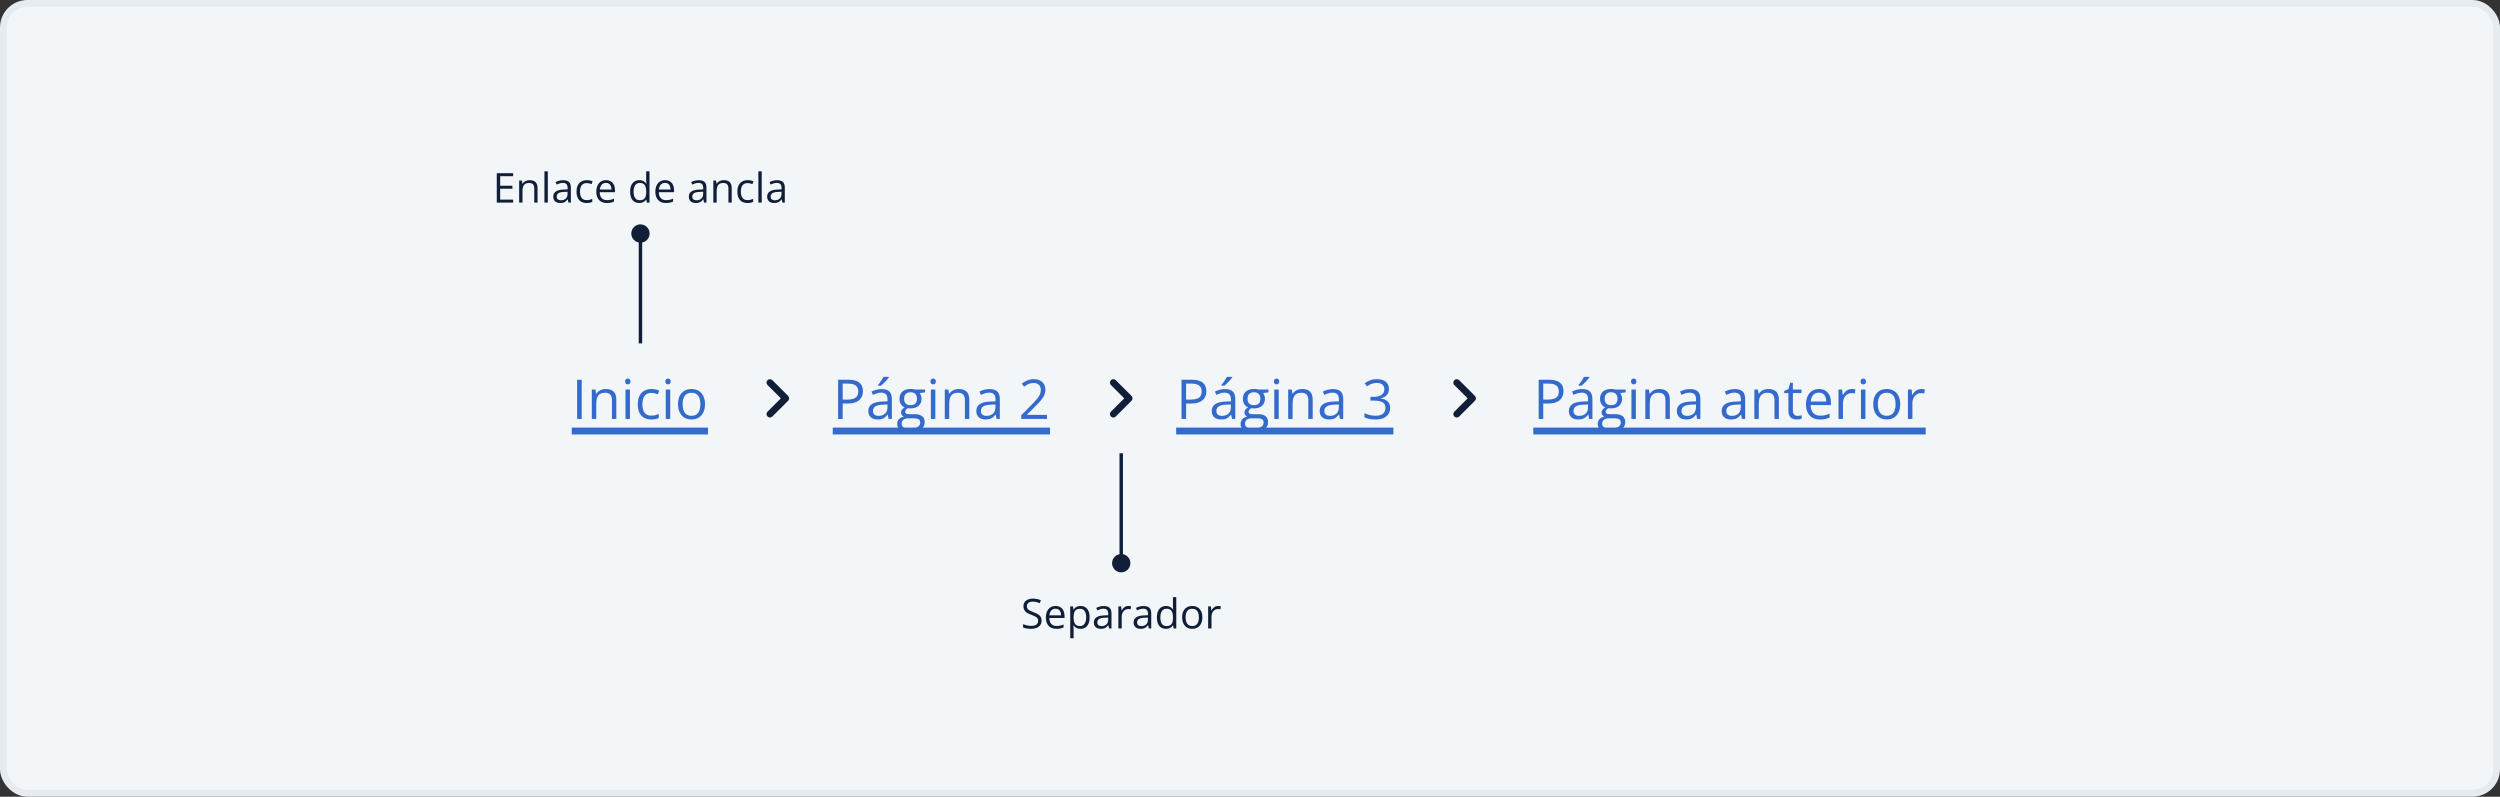 <svg width="728" height="232" viewBox="0 0 728 232" fill="none" xmlns="http://www.w3.org/2000/svg">
<rect x="0" y="0" width="728" height="232" fill="#333333" stroke="none"/>
<rect x="1" y="1" width="726" height="230" rx="7" fill="#F3F6F9"/>
<rect x="1" y="1" width="726" height="230" rx="7" stroke="#E6EBF0" stroke-width="2"/>
<g clip-path="url(#clip0_742_3233)">
<path d="M168.062 122V110.578H169.391V122H168.062ZM176.391 113.281C177.406 113.281 178.174 113.531 178.695 114.031C179.216 114.526 179.477 115.323 179.477 116.422V122H178.195V116.508C178.195 115.794 178.031 115.26 177.703 114.906C177.38 114.552 176.883 114.375 176.211 114.375C175.263 114.375 174.596 114.643 174.211 115.18C173.826 115.716 173.633 116.495 173.633 117.516V122H172.336V113.438H173.383L173.578 114.672H173.648C173.831 114.37 174.062 114.117 174.344 113.914C174.625 113.706 174.94 113.549 175.289 113.445C175.638 113.336 176.005 113.281 176.391 113.281ZM183.445 113.438V122H182.148V113.438H183.445ZM182.812 110.234C183.026 110.234 183.208 110.305 183.359 110.445C183.516 110.581 183.594 110.794 183.594 111.086C183.594 111.372 183.516 111.586 183.359 111.727C183.208 111.867 183.026 111.938 182.812 111.938C182.589 111.938 182.401 111.867 182.25 111.727C182.104 111.586 182.031 111.372 182.031 111.086C182.031 110.794 182.104 110.581 182.25 110.445C182.401 110.305 182.589 110.234 182.812 110.234ZM189.625 122.156C188.854 122.156 188.174 121.997 187.586 121.68C186.997 121.362 186.539 120.878 186.211 120.227C185.883 119.576 185.719 118.755 185.719 117.766C185.719 116.729 185.891 115.883 186.234 115.227C186.583 114.565 187.062 114.076 187.672 113.758C188.281 113.44 188.974 113.281 189.75 113.281C190.177 113.281 190.589 113.326 190.984 113.414C191.385 113.497 191.714 113.604 191.969 113.734L191.578 114.82C191.318 114.716 191.016 114.622 190.672 114.539C190.333 114.456 190.016 114.414 189.719 114.414C189.125 114.414 188.63 114.542 188.234 114.797C187.844 115.052 187.549 115.427 187.352 115.922C187.159 116.417 187.062 117.026 187.062 117.75C187.062 118.443 187.156 119.034 187.344 119.523C187.536 120.013 187.82 120.388 188.195 120.648C188.576 120.904 189.049 121.031 189.617 121.031C190.07 121.031 190.479 120.984 190.844 120.891C191.208 120.792 191.539 120.677 191.836 120.547V121.703C191.549 121.849 191.229 121.961 190.875 122.039C190.526 122.117 190.109 122.156 189.625 122.156ZM195.164 113.438V122H193.867V113.438H195.164ZM194.531 110.234C194.745 110.234 194.927 110.305 195.078 110.445C195.234 110.581 195.312 110.794 195.312 111.086C195.312 111.372 195.234 111.586 195.078 111.727C194.927 111.867 194.745 111.938 194.531 111.938C194.307 111.938 194.12 111.867 193.969 111.727C193.823 111.586 193.75 111.372 193.75 111.086C193.75 110.794 193.823 110.581 193.969 110.445C194.12 110.305 194.307 110.234 194.531 110.234ZM205.297 117.703C205.297 118.406 205.206 119.034 205.023 119.586C204.841 120.138 204.578 120.604 204.234 120.984C203.891 121.365 203.474 121.656 202.984 121.859C202.5 122.057 201.951 122.156 201.336 122.156C200.763 122.156 200.237 122.057 199.758 121.859C199.284 121.656 198.872 121.365 198.523 120.984C198.18 120.604 197.911 120.138 197.719 119.586C197.531 119.034 197.438 118.406 197.438 117.703C197.438 116.766 197.596 115.969 197.914 115.312C198.232 114.651 198.685 114.148 199.273 113.805C199.867 113.456 200.573 113.281 201.391 113.281C202.172 113.281 202.854 113.456 203.438 113.805C204.026 114.154 204.482 114.659 204.805 115.32C205.133 115.977 205.297 116.771 205.297 117.703ZM198.781 117.703C198.781 118.391 198.872 118.987 199.055 119.492C199.237 119.997 199.518 120.388 199.898 120.664C200.279 120.94 200.768 121.078 201.367 121.078C201.961 121.078 202.448 120.94 202.828 120.664C203.214 120.388 203.497 119.997 203.68 119.492C203.862 118.987 203.953 118.391 203.953 117.703C203.953 117.021 203.862 116.432 203.68 115.938C203.497 115.438 203.216 115.052 202.836 114.781C202.456 114.51 201.964 114.375 201.359 114.375C200.469 114.375 199.815 114.669 199.398 115.258C198.987 115.846 198.781 116.661 198.781 117.703Z" fill="#336ACC"/>
<path d="M166.5 124.52H206.172V126.52H166.5V124.52Z" fill="#336ACC"/>
</g>
<path d="M223.5 110.711C223.11 111.101 223.11 111.731 223.5 112.121L227.38 116.001L223.5 119.881C223.11 120.271 223.11 120.901 223.5 121.291C223.89 121.681 224.52 121.681 224.91 121.291L229.5 116.701C229.89 116.311 229.89 115.681 229.5 115.291L224.91 110.701C224.53 110.321 223.89 110.321 223.5 110.711Z" fill="#101E37"/>
<g clip-path="url(#clip1_742_3233)">
<path d="M247.047 110.578C248.521 110.578 249.596 110.867 250.273 111.445C250.956 112.018 251.297 112.841 251.297 113.914C251.297 114.398 251.216 114.859 251.055 115.297C250.898 115.729 250.643 116.112 250.289 116.445C249.935 116.773 249.469 117.034 248.891 117.227C248.318 117.414 247.615 117.508 246.781 117.508H245.391V122H244.062V110.578H247.047ZM246.922 111.711H245.391V116.367H246.633C247.362 116.367 247.969 116.289 248.453 116.133C248.943 115.977 249.31 115.724 249.555 115.375C249.799 115.021 249.922 114.552 249.922 113.969C249.922 113.208 249.68 112.643 249.195 112.273C248.711 111.898 247.953 111.711 246.922 111.711ZM256.695 113.297C257.716 113.297 258.474 113.526 258.969 113.984C259.464 114.443 259.711 115.174 259.711 116.18V122H258.766L258.516 120.734H258.453C258.214 121.047 257.964 121.31 257.703 121.523C257.443 121.732 257.141 121.891 256.797 122C256.458 122.104 256.042 122.156 255.547 122.156C255.026 122.156 254.562 122.065 254.156 121.883C253.755 121.701 253.438 121.424 253.203 121.055C252.974 120.685 252.859 120.216 252.859 119.648C252.859 118.794 253.198 118.138 253.875 117.68C254.552 117.221 255.583 116.971 256.969 116.93L258.445 116.867V116.344C258.445 115.604 258.286 115.086 257.969 114.789C257.651 114.492 257.203 114.344 256.625 114.344C256.177 114.344 255.75 114.409 255.344 114.539C254.938 114.669 254.552 114.823 254.188 115L253.789 114.016C254.174 113.818 254.617 113.648 255.117 113.508C255.617 113.367 256.143 113.297 256.695 113.297ZM258.43 117.781L257.125 117.836C256.057 117.878 255.305 118.052 254.867 118.359C254.43 118.667 254.211 119.102 254.211 119.664C254.211 120.154 254.359 120.516 254.656 120.75C254.953 120.984 255.346 121.102 255.836 121.102C256.596 121.102 257.219 120.891 257.703 120.469C258.188 120.047 258.43 119.414 258.43 118.57V117.781ZM258.836 109.742V109.898C258.732 110.049 258.589 110.232 258.406 110.445C258.229 110.654 258.031 110.875 257.812 111.109C257.594 111.339 257.372 111.557 257.148 111.766C256.93 111.974 256.727 112.154 256.539 112.305H255.672V112.117C255.839 111.919 256.021 111.682 256.219 111.406C256.417 111.125 256.609 110.839 256.797 110.547C256.984 110.25 257.141 109.982 257.266 109.742H258.836ZM264.773 125.844C263.648 125.844 262.781 125.633 262.172 125.211C261.562 124.794 261.258 124.208 261.258 123.453C261.258 122.917 261.427 122.458 261.766 122.078C262.109 121.698 262.583 121.445 263.188 121.32C262.964 121.216 262.771 121.06 262.609 120.852C262.453 120.643 262.375 120.404 262.375 120.133C262.375 119.82 262.461 119.547 262.633 119.312C262.81 119.073 263.078 118.844 263.438 118.625C262.99 118.443 262.625 118.135 262.344 117.703C262.068 117.266 261.93 116.758 261.93 116.18C261.93 115.565 262.057 115.042 262.312 114.609C262.568 114.172 262.938 113.839 263.422 113.609C263.906 113.38 264.492 113.266 265.18 113.266C265.331 113.266 265.482 113.273 265.633 113.289C265.789 113.299 265.938 113.318 266.078 113.344C266.219 113.365 266.341 113.391 266.445 113.422H269.383V114.258L267.805 114.453C267.961 114.656 268.091 114.901 268.195 115.188C268.299 115.474 268.352 115.792 268.352 116.141C268.352 116.995 268.062 117.674 267.484 118.18C266.906 118.68 266.112 118.93 265.102 118.93C264.862 118.93 264.617 118.909 264.367 118.867C264.112 119.008 263.917 119.164 263.781 119.336C263.651 119.508 263.586 119.706 263.586 119.93C263.586 120.096 263.635 120.229 263.734 120.328C263.839 120.427 263.987 120.5 264.18 120.547C264.372 120.589 264.604 120.609 264.875 120.609H266.383C267.315 120.609 268.029 120.805 268.523 121.195C269.023 121.586 269.273 122.156 269.273 122.906C269.273 123.854 268.888 124.581 268.117 125.086C267.346 125.591 266.232 125.844 264.773 125.844ZM264.812 124.828C265.521 124.828 266.107 124.755 266.57 124.609C267.039 124.469 267.388 124.263 267.617 123.992C267.852 123.727 267.969 123.409 267.969 123.039C267.969 122.695 267.891 122.435 267.734 122.258C267.578 122.086 267.349 121.971 267.047 121.914C266.745 121.852 266.375 121.82 265.938 121.82H264.453C264.068 121.82 263.732 121.88 263.445 122C263.159 122.12 262.938 122.297 262.781 122.531C262.63 122.766 262.555 123.057 262.555 123.406C262.555 123.87 262.75 124.221 263.141 124.461C263.531 124.706 264.089 124.828 264.812 124.828ZM265.148 117.984C265.768 117.984 266.234 117.828 266.547 117.516C266.859 117.203 267.016 116.747 267.016 116.148C267.016 115.508 266.857 115.029 266.539 114.711C266.221 114.388 265.753 114.227 265.133 114.227C264.539 114.227 264.081 114.393 263.758 114.727C263.44 115.055 263.281 115.536 263.281 116.172C263.281 116.755 263.443 117.203 263.766 117.516C264.089 117.828 264.549 117.984 265.148 117.984ZM272.367 113.438V122H271.07V113.438H272.367ZM271.734 110.234C271.948 110.234 272.13 110.305 272.281 110.445C272.438 110.581 272.516 110.794 272.516 111.086C272.516 111.372 272.438 111.586 272.281 111.727C272.13 111.867 271.948 111.938 271.734 111.938C271.51 111.938 271.323 111.867 271.172 111.727C271.026 111.586 270.953 111.372 270.953 111.086C270.953 110.794 271.026 110.581 271.172 110.445C271.323 110.305 271.51 110.234 271.734 110.234ZM279.172 113.281C280.188 113.281 280.956 113.531 281.477 114.031C281.997 114.526 282.258 115.323 282.258 116.422V122H280.977V116.508C280.977 115.794 280.812 115.26 280.484 114.906C280.161 114.552 279.664 114.375 278.992 114.375C278.044 114.375 277.378 114.643 276.992 115.18C276.607 115.716 276.414 116.495 276.414 117.516V122H275.117V113.438H276.164L276.359 114.672H276.43C276.612 114.37 276.844 114.117 277.125 113.914C277.406 113.706 277.721 113.549 278.07 113.445C278.419 113.336 278.786 113.281 279.172 113.281ZM288.133 113.297C289.154 113.297 289.911 113.526 290.406 113.984C290.901 114.443 291.148 115.174 291.148 116.18V122H290.203L289.953 120.734H289.891C289.651 121.047 289.401 121.31 289.141 121.523C288.88 121.732 288.578 121.891 288.234 122C287.896 122.104 287.479 122.156 286.984 122.156C286.464 122.156 286 122.065 285.594 121.883C285.193 121.701 284.875 121.424 284.641 121.055C284.411 120.685 284.297 120.216 284.297 119.648C284.297 118.794 284.635 118.138 285.312 117.68C285.99 117.221 287.021 116.971 288.406 116.93L289.883 116.867V116.344C289.883 115.604 289.724 115.086 289.406 114.789C289.089 114.492 288.641 114.344 288.062 114.344C287.615 114.344 287.188 114.409 286.781 114.539C286.375 114.669 285.99 114.823 285.625 115L285.227 114.016C285.612 113.818 286.055 113.648 286.555 113.508C287.055 113.367 287.581 113.297 288.133 113.297ZM289.867 117.781L288.562 117.836C287.495 117.878 286.742 118.052 286.305 118.359C285.867 118.667 285.648 119.102 285.648 119.664C285.648 120.154 285.797 120.516 286.094 120.75C286.391 120.984 286.784 121.102 287.273 121.102C288.034 121.102 288.656 120.891 289.141 120.469C289.625 120.047 289.867 119.414 289.867 118.57V117.781ZM304.883 122H297.398V120.914L300.453 117.812C301.021 117.24 301.497 116.729 301.883 116.281C302.273 115.833 302.57 115.393 302.773 114.961C302.977 114.523 303.078 114.044 303.078 113.523C303.078 112.878 302.885 112.385 302.5 112.047C302.12 111.703 301.617 111.531 300.992 111.531C300.445 111.531 299.961 111.625 299.539 111.812C299.117 112 298.685 112.266 298.242 112.609L297.547 111.734C297.849 111.479 298.177 111.253 298.531 111.055C298.891 110.857 299.273 110.701 299.68 110.586C300.091 110.471 300.529 110.414 300.992 110.414C301.695 110.414 302.302 110.536 302.812 110.781C303.323 111.026 303.716 111.375 303.992 111.828C304.273 112.281 304.414 112.82 304.414 113.445C304.414 114.049 304.294 114.612 304.055 115.133C303.815 115.648 303.479 116.161 303.047 116.672C302.615 117.177 302.109 117.714 301.531 118.281L299.047 120.758V120.812H304.883V122Z" fill="#336ACC"/>
<path d="M242.5 124.52H305.758V126.52H242.5V124.52Z" fill="#336ACC"/>
</g>
<path d="M323.5 110.711C323.11 111.101 323.11 111.731 323.5 112.121L327.38 116.001L323.5 119.881C323.11 120.271 323.11 120.901 323.5 121.291C323.89 121.681 324.52 121.681 324.91 121.291L329.5 116.701C329.89 116.311 329.89 115.681 329.5 115.291L324.91 110.701C324.53 110.321 323.89 110.321 323.5 110.711Z" fill="#101E37"/>
<g clip-path="url(#clip2_742_3233)">
<path d="M347.047 110.578C348.521 110.578 349.596 110.867 350.273 111.445C350.956 112.018 351.297 112.841 351.297 113.914C351.297 114.398 351.216 114.859 351.055 115.297C350.898 115.729 350.643 116.112 350.289 116.445C349.935 116.773 349.469 117.034 348.891 117.227C348.318 117.414 347.615 117.508 346.781 117.508H345.391V122H344.062V110.578H347.047ZM346.922 111.711H345.391V116.367H346.633C347.362 116.367 347.969 116.289 348.453 116.133C348.943 115.977 349.31 115.724 349.555 115.375C349.799 115.021 349.922 114.552 349.922 113.969C349.922 113.208 349.68 112.643 349.195 112.273C348.711 111.898 347.953 111.711 346.922 111.711ZM356.695 113.297C357.716 113.297 358.474 113.526 358.969 113.984C359.464 114.443 359.711 115.174 359.711 116.18V122H358.766L358.516 120.734H358.453C358.214 121.047 357.964 121.31 357.703 121.523C357.443 121.732 357.141 121.891 356.797 122C356.458 122.104 356.042 122.156 355.547 122.156C355.026 122.156 354.562 122.065 354.156 121.883C353.755 121.701 353.438 121.424 353.203 121.055C352.974 120.685 352.859 120.216 352.859 119.648C352.859 118.794 353.198 118.138 353.875 117.68C354.552 117.221 355.583 116.971 356.969 116.93L358.445 116.867V116.344C358.445 115.604 358.286 115.086 357.969 114.789C357.651 114.492 357.203 114.344 356.625 114.344C356.177 114.344 355.75 114.409 355.344 114.539C354.938 114.669 354.552 114.823 354.188 115L353.789 114.016C354.174 113.818 354.617 113.648 355.117 113.508C355.617 113.367 356.143 113.297 356.695 113.297ZM358.43 117.781L357.125 117.836C356.057 117.878 355.305 118.052 354.867 118.359C354.43 118.667 354.211 119.102 354.211 119.664C354.211 120.154 354.359 120.516 354.656 120.75C354.953 120.984 355.346 121.102 355.836 121.102C356.596 121.102 357.219 120.891 357.703 120.469C358.188 120.047 358.43 119.414 358.43 118.57V117.781ZM358.836 109.742V109.898C358.732 110.049 358.589 110.232 358.406 110.445C358.229 110.654 358.031 110.875 357.812 111.109C357.594 111.339 357.372 111.557 357.148 111.766C356.93 111.974 356.727 112.154 356.539 112.305H355.672V112.117C355.839 111.919 356.021 111.682 356.219 111.406C356.417 111.125 356.609 110.839 356.797 110.547C356.984 110.25 357.141 109.982 357.266 109.742H358.836ZM364.773 125.844C363.648 125.844 362.781 125.633 362.172 125.211C361.562 124.794 361.258 124.208 361.258 123.453C361.258 122.917 361.427 122.458 361.766 122.078C362.109 121.698 362.583 121.445 363.188 121.32C362.964 121.216 362.771 121.06 362.609 120.852C362.453 120.643 362.375 120.404 362.375 120.133C362.375 119.82 362.461 119.547 362.633 119.312C362.81 119.073 363.078 118.844 363.438 118.625C362.99 118.443 362.625 118.135 362.344 117.703C362.068 117.266 361.93 116.758 361.93 116.18C361.93 115.565 362.057 115.042 362.312 114.609C362.568 114.172 362.938 113.839 363.422 113.609C363.906 113.38 364.492 113.266 365.18 113.266C365.331 113.266 365.482 113.273 365.633 113.289C365.789 113.299 365.938 113.318 366.078 113.344C366.219 113.365 366.341 113.391 366.445 113.422H369.383V114.258L367.805 114.453C367.961 114.656 368.091 114.901 368.195 115.188C368.299 115.474 368.352 115.792 368.352 116.141C368.352 116.995 368.062 117.674 367.484 118.18C366.906 118.68 366.112 118.93 365.102 118.93C364.862 118.93 364.617 118.909 364.367 118.867C364.112 119.008 363.917 119.164 363.781 119.336C363.651 119.508 363.586 119.706 363.586 119.93C363.586 120.096 363.635 120.229 363.734 120.328C363.839 120.427 363.987 120.5 364.18 120.547C364.372 120.589 364.604 120.609 364.875 120.609H366.383C367.315 120.609 368.029 120.805 368.523 121.195C369.023 121.586 369.273 122.156 369.273 122.906C369.273 123.854 368.888 124.581 368.117 125.086C367.346 125.591 366.232 125.844 364.773 125.844ZM364.812 124.828C365.521 124.828 366.107 124.755 366.57 124.609C367.039 124.469 367.388 124.263 367.617 123.992C367.852 123.727 367.969 123.409 367.969 123.039C367.969 122.695 367.891 122.435 367.734 122.258C367.578 122.086 367.349 121.971 367.047 121.914C366.745 121.852 366.375 121.82 365.938 121.82H364.453C364.068 121.82 363.732 121.88 363.445 122C363.159 122.12 362.938 122.297 362.781 122.531C362.63 122.766 362.555 123.057 362.555 123.406C362.555 123.87 362.75 124.221 363.141 124.461C363.531 124.706 364.089 124.828 364.812 124.828ZM365.148 117.984C365.768 117.984 366.234 117.828 366.547 117.516C366.859 117.203 367.016 116.747 367.016 116.148C367.016 115.508 366.857 115.029 366.539 114.711C366.221 114.388 365.753 114.227 365.133 114.227C364.539 114.227 364.081 114.393 363.758 114.727C363.44 115.055 363.281 115.536 363.281 116.172C363.281 116.755 363.443 117.203 363.766 117.516C364.089 117.828 364.549 117.984 365.148 117.984ZM372.367 113.438V122H371.07V113.438H372.367ZM371.734 110.234C371.948 110.234 372.13 110.305 372.281 110.445C372.438 110.581 372.516 110.794 372.516 111.086C372.516 111.372 372.438 111.586 372.281 111.727C372.13 111.867 371.948 111.938 371.734 111.938C371.51 111.938 371.323 111.867 371.172 111.727C371.026 111.586 370.953 111.372 370.953 111.086C370.953 110.794 371.026 110.581 371.172 110.445C371.323 110.305 371.51 110.234 371.734 110.234ZM379.172 113.281C380.188 113.281 380.956 113.531 381.477 114.031C381.997 114.526 382.258 115.323 382.258 116.422V122H380.977V116.508C380.977 115.794 380.812 115.26 380.484 114.906C380.161 114.552 379.664 114.375 378.992 114.375C378.044 114.375 377.378 114.643 376.992 115.18C376.607 115.716 376.414 116.495 376.414 117.516V122H375.117V113.438H376.164L376.359 114.672H376.43C376.612 114.37 376.844 114.117 377.125 113.914C377.406 113.706 377.721 113.549 378.07 113.445C378.419 113.336 378.786 113.281 379.172 113.281ZM388.133 113.297C389.154 113.297 389.911 113.526 390.406 113.984C390.901 114.443 391.148 115.174 391.148 116.18V122H390.203L389.953 120.734H389.891C389.651 121.047 389.401 121.31 389.141 121.523C388.88 121.732 388.578 121.891 388.234 122C387.896 122.104 387.479 122.156 386.984 122.156C386.464 122.156 386 122.065 385.594 121.883C385.193 121.701 384.875 121.424 384.641 121.055C384.411 120.685 384.297 120.216 384.297 119.648C384.297 118.794 384.635 118.138 385.312 117.68C385.99 117.221 387.021 116.971 388.406 116.93L389.883 116.867V116.344C389.883 115.604 389.724 115.086 389.406 114.789C389.089 114.492 388.641 114.344 388.062 114.344C387.615 114.344 387.188 114.409 386.781 114.539C386.375 114.669 385.99 114.823 385.625 115L385.227 114.016C385.612 113.818 386.055 113.648 386.555 113.508C387.055 113.367 387.581 113.297 388.133 113.297ZM389.867 117.781L388.562 117.836C387.495 117.878 386.742 118.052 386.305 118.359C385.867 118.667 385.648 119.102 385.648 119.664C385.648 120.154 385.797 120.516 386.094 120.75C386.391 120.984 386.784 121.102 387.273 121.102C388.034 121.102 388.656 120.891 389.141 120.469C389.625 120.047 389.867 119.414 389.867 118.57V117.781ZM404.461 113.242C404.461 113.753 404.362 114.195 404.164 114.57C403.966 114.945 403.69 115.253 403.336 115.492C402.982 115.727 402.565 115.891 402.086 115.984V116.047C402.992 116.161 403.672 116.453 404.125 116.922C404.583 117.391 404.812 118.005 404.812 118.766C404.812 119.427 404.656 120.013 404.344 120.523C404.036 121.034 403.562 121.435 402.922 121.727C402.286 122.013 401.471 122.156 400.477 122.156C399.872 122.156 399.312 122.107 398.797 122.008C398.286 121.914 397.797 121.755 397.328 121.531V120.312C397.802 120.547 398.318 120.732 398.875 120.867C399.432 120.997 399.971 121.062 400.492 121.062C401.534 121.062 402.286 120.857 402.75 120.445C403.214 120.029 403.445 119.461 403.445 118.742C403.445 118.247 403.315 117.849 403.055 117.547C402.799 117.24 402.43 117.016 401.945 116.875C401.466 116.729 400.888 116.656 400.211 116.656H399.07V115.547H400.219C400.839 115.547 401.365 115.456 401.797 115.273C402.229 115.091 402.557 114.836 402.781 114.508C403.01 114.174 403.125 113.781 403.125 113.328C403.125 112.75 402.932 112.305 402.547 111.992C402.161 111.674 401.638 111.516 400.977 111.516C400.57 111.516 400.201 111.557 399.867 111.641C399.534 111.724 399.221 111.839 398.93 111.984C398.638 112.13 398.346 112.299 398.055 112.492L397.398 111.602C397.815 111.279 398.323 111 398.922 110.766C399.521 110.531 400.201 110.414 400.961 110.414C402.128 110.414 403.003 110.68 403.586 111.211C404.169 111.742 404.461 112.419 404.461 113.242Z" fill="#336ACC"/>
<path d="M342.5 124.52H405.758V126.52H342.5V124.52Z" fill="#336ACC"/>
</g>
<path d="M423.5 110.711C423.11 111.101 423.11 111.731 423.5 112.121L427.38 116.001L423.5 119.881C423.11 120.271 423.11 120.901 423.5 121.291C423.89 121.681 424.52 121.681 424.91 121.291L429.5 116.701C429.89 116.311 429.89 115.681 429.5 115.291L424.91 110.701C424.53 110.321 423.89 110.321 423.5 110.711Z" fill="#101E37"/>
<g clip-path="url(#clip3_742_3233)">
<path d="M451.047 110.578C452.521 110.578 453.596 110.867 454.273 111.445C454.956 112.018 455.297 112.841 455.297 113.914C455.297 114.398 455.216 114.859 455.055 115.297C454.898 115.729 454.643 116.112 454.289 116.445C453.935 116.773 453.469 117.034 452.891 117.227C452.318 117.414 451.615 117.508 450.781 117.508H449.391V122H448.062V110.578H451.047ZM450.922 111.711H449.391V116.367H450.633C451.362 116.367 451.969 116.289 452.453 116.133C452.943 115.977 453.31 115.724 453.555 115.375C453.799 115.021 453.922 114.552 453.922 113.969C453.922 113.208 453.68 112.643 453.195 112.273C452.711 111.898 451.953 111.711 450.922 111.711ZM460.695 113.297C461.716 113.297 462.474 113.526 462.969 113.984C463.464 114.443 463.711 115.174 463.711 116.18V122H462.766L462.516 120.734H462.453C462.214 121.047 461.964 121.31 461.703 121.523C461.443 121.732 461.141 121.891 460.797 122C460.458 122.104 460.042 122.156 459.547 122.156C459.026 122.156 458.562 122.065 458.156 121.883C457.755 121.701 457.438 121.424 457.203 121.055C456.974 120.685 456.859 120.216 456.859 119.648C456.859 118.794 457.198 118.138 457.875 117.68C458.552 117.221 459.583 116.971 460.969 116.93L462.445 116.867V116.344C462.445 115.604 462.286 115.086 461.969 114.789C461.651 114.492 461.203 114.344 460.625 114.344C460.177 114.344 459.75 114.409 459.344 114.539C458.938 114.669 458.552 114.823 458.188 115L457.789 114.016C458.174 113.818 458.617 113.648 459.117 113.508C459.617 113.367 460.143 113.297 460.695 113.297ZM462.43 117.781L461.125 117.836C460.057 117.878 459.305 118.052 458.867 118.359C458.43 118.667 458.211 119.102 458.211 119.664C458.211 120.154 458.359 120.516 458.656 120.75C458.953 120.984 459.346 121.102 459.836 121.102C460.596 121.102 461.219 120.891 461.703 120.469C462.188 120.047 462.43 119.414 462.43 118.57V117.781ZM462.836 109.742V109.898C462.732 110.049 462.589 110.232 462.406 110.445C462.229 110.654 462.031 110.875 461.812 111.109C461.594 111.339 461.372 111.557 461.148 111.766C460.93 111.974 460.727 112.154 460.539 112.305H459.672V112.117C459.839 111.919 460.021 111.682 460.219 111.406C460.417 111.125 460.609 110.839 460.797 110.547C460.984 110.25 461.141 109.982 461.266 109.742H462.836ZM468.773 125.844C467.648 125.844 466.781 125.633 466.172 125.211C465.562 124.794 465.258 124.208 465.258 123.453C465.258 122.917 465.427 122.458 465.766 122.078C466.109 121.698 466.583 121.445 467.188 121.32C466.964 121.216 466.771 121.06 466.609 120.852C466.453 120.643 466.375 120.404 466.375 120.133C466.375 119.82 466.461 119.547 466.633 119.312C466.81 119.073 467.078 118.844 467.438 118.625C466.99 118.443 466.625 118.135 466.344 117.703C466.068 117.266 465.93 116.758 465.93 116.18C465.93 115.565 466.057 115.042 466.312 114.609C466.568 114.172 466.938 113.839 467.422 113.609C467.906 113.38 468.492 113.266 469.18 113.266C469.331 113.266 469.482 113.273 469.633 113.289C469.789 113.299 469.938 113.318 470.078 113.344C470.219 113.365 470.341 113.391 470.445 113.422H473.383V114.258L471.805 114.453C471.961 114.656 472.091 114.901 472.195 115.188C472.299 115.474 472.352 115.792 472.352 116.141C472.352 116.995 472.062 117.674 471.484 118.18C470.906 118.68 470.112 118.93 469.102 118.93C468.862 118.93 468.617 118.909 468.367 118.867C468.112 119.008 467.917 119.164 467.781 119.336C467.651 119.508 467.586 119.706 467.586 119.93C467.586 120.096 467.635 120.229 467.734 120.328C467.839 120.427 467.987 120.5 468.18 120.547C468.372 120.589 468.604 120.609 468.875 120.609H470.383C471.315 120.609 472.029 120.805 472.523 121.195C473.023 121.586 473.273 122.156 473.273 122.906C473.273 123.854 472.888 124.581 472.117 125.086C471.346 125.591 470.232 125.844 468.773 125.844ZM468.812 124.828C469.521 124.828 470.107 124.755 470.57 124.609C471.039 124.469 471.388 124.263 471.617 123.992C471.852 123.727 471.969 123.409 471.969 123.039C471.969 122.695 471.891 122.435 471.734 122.258C471.578 122.086 471.349 121.971 471.047 121.914C470.745 121.852 470.375 121.82 469.938 121.82H468.453C468.068 121.82 467.732 121.88 467.445 122C467.159 122.12 466.938 122.297 466.781 122.531C466.63 122.766 466.555 123.057 466.555 123.406C466.555 123.87 466.75 124.221 467.141 124.461C467.531 124.706 468.089 124.828 468.812 124.828ZM469.148 117.984C469.768 117.984 470.234 117.828 470.547 117.516C470.859 117.203 471.016 116.747 471.016 116.148C471.016 115.508 470.857 115.029 470.539 114.711C470.221 114.388 469.753 114.227 469.133 114.227C468.539 114.227 468.081 114.393 467.758 114.727C467.44 115.055 467.281 115.536 467.281 116.172C467.281 116.755 467.443 117.203 467.766 117.516C468.089 117.828 468.549 117.984 469.148 117.984ZM476.367 113.438V122H475.07V113.438H476.367ZM475.734 110.234C475.948 110.234 476.13 110.305 476.281 110.445C476.438 110.581 476.516 110.794 476.516 111.086C476.516 111.372 476.438 111.586 476.281 111.727C476.13 111.867 475.948 111.938 475.734 111.938C475.51 111.938 475.323 111.867 475.172 111.727C475.026 111.586 474.953 111.372 474.953 111.086C474.953 110.794 475.026 110.581 475.172 110.445C475.323 110.305 475.51 110.234 475.734 110.234ZM483.172 113.281C484.188 113.281 484.956 113.531 485.477 114.031C485.997 114.526 486.258 115.323 486.258 116.422V122H484.977V116.508C484.977 115.794 484.812 115.26 484.484 114.906C484.161 114.552 483.664 114.375 482.992 114.375C482.044 114.375 481.378 114.643 480.992 115.18C480.607 115.716 480.414 116.495 480.414 117.516V122H479.117V113.438H480.164L480.359 114.672H480.43C480.612 114.37 480.844 114.117 481.125 113.914C481.406 113.706 481.721 113.549 482.07 113.445C482.419 113.336 482.786 113.281 483.172 113.281ZM492.133 113.297C493.154 113.297 493.911 113.526 494.406 113.984C494.901 114.443 495.148 115.174 495.148 116.18V122H494.203L493.953 120.734H493.891C493.651 121.047 493.401 121.31 493.141 121.523C492.88 121.732 492.578 121.891 492.234 122C491.896 122.104 491.479 122.156 490.984 122.156C490.464 122.156 490 122.065 489.594 121.883C489.193 121.701 488.875 121.424 488.641 121.055C488.411 120.685 488.297 120.216 488.297 119.648C488.297 118.794 488.635 118.138 489.312 117.68C489.99 117.221 491.021 116.971 492.406 116.93L493.883 116.867V116.344C493.883 115.604 493.724 115.086 493.406 114.789C493.089 114.492 492.641 114.344 492.062 114.344C491.615 114.344 491.188 114.409 490.781 114.539C490.375 114.669 489.99 114.823 489.625 115L489.227 114.016C489.612 113.818 490.055 113.648 490.555 113.508C491.055 113.367 491.581 113.297 492.133 113.297ZM493.867 117.781L492.562 117.836C491.495 117.878 490.742 118.052 490.305 118.359C489.867 118.667 489.648 119.102 489.648 119.664C489.648 120.154 489.797 120.516 490.094 120.75C490.391 120.984 490.784 121.102 491.273 121.102C492.034 121.102 492.656 120.891 493.141 120.469C493.625 120.047 493.867 119.414 493.867 118.57V117.781ZM505.18 113.297C506.201 113.297 506.958 113.526 507.453 113.984C507.948 114.443 508.195 115.174 508.195 116.18V122H507.25L507 120.734H506.938C506.698 121.047 506.448 121.31 506.188 121.523C505.927 121.732 505.625 121.891 505.281 122C504.943 122.104 504.526 122.156 504.031 122.156C503.51 122.156 503.047 122.065 502.641 121.883C502.24 121.701 501.922 121.424 501.688 121.055C501.458 120.685 501.344 120.216 501.344 119.648C501.344 118.794 501.682 118.138 502.359 117.68C503.036 117.221 504.068 116.971 505.453 116.93L506.93 116.867V116.344C506.93 115.604 506.771 115.086 506.453 114.789C506.135 114.492 505.688 114.344 505.109 114.344C504.661 114.344 504.234 114.409 503.828 114.539C503.422 114.669 503.036 114.823 502.672 115L502.273 114.016C502.659 113.818 503.102 113.648 503.602 113.508C504.102 113.367 504.628 113.297 505.18 113.297ZM506.914 117.781L505.609 117.836C504.542 117.878 503.789 118.052 503.352 118.359C502.914 118.667 502.695 119.102 502.695 119.664C502.695 120.154 502.844 120.516 503.141 120.75C503.438 120.984 503.831 121.102 504.32 121.102C505.081 121.102 505.703 120.891 506.188 120.469C506.672 120.047 506.914 119.414 506.914 118.57V117.781ZM514.922 113.281C515.938 113.281 516.706 113.531 517.227 114.031C517.747 114.526 518.008 115.323 518.008 116.422V122H516.727V116.508C516.727 115.794 516.562 115.26 516.234 114.906C515.911 114.552 515.414 114.375 514.742 114.375C513.794 114.375 513.128 114.643 512.742 115.18C512.357 115.716 512.164 116.495 512.164 117.516V122H510.867V113.438H511.914L512.109 114.672H512.18C512.362 114.37 512.594 114.117 512.875 113.914C513.156 113.706 513.471 113.549 513.82 113.445C514.169 113.336 514.536 113.281 514.922 113.281ZM523.445 121.094C523.659 121.094 523.878 121.076 524.102 121.039C524.326 121.003 524.508 120.958 524.648 120.906V121.914C524.497 121.982 524.286 122.039 524.016 122.086C523.75 122.133 523.49 122.156 523.234 122.156C522.781 122.156 522.37 122.078 522 121.922C521.63 121.76 521.333 121.49 521.109 121.109C520.891 120.729 520.781 120.203 520.781 119.531V114.453H519.562V113.82L520.789 113.312L521.305 111.453H522.086V113.438H524.594V114.453H522.086V119.492C522.086 120.029 522.208 120.43 522.453 120.695C522.703 120.961 523.034 121.094 523.445 121.094ZM529.68 113.281C530.409 113.281 531.034 113.443 531.555 113.766C532.076 114.089 532.474 114.542 532.75 115.125C533.026 115.703 533.164 116.38 533.164 117.156V117.961H527.25C527.266 118.966 527.516 119.732 528 120.258C528.484 120.784 529.167 121.047 530.047 121.047C530.589 121.047 531.068 120.997 531.484 120.898C531.901 120.799 532.333 120.654 532.781 120.461V121.602C532.349 121.794 531.919 121.935 531.492 122.023C531.07 122.112 530.57 122.156 529.992 122.156C529.169 122.156 528.451 121.99 527.836 121.656C527.227 121.318 526.753 120.823 526.414 120.172C526.076 119.521 525.906 118.724 525.906 117.781C525.906 116.859 526.06 116.062 526.367 115.391C526.68 114.714 527.117 114.193 527.68 113.828C528.247 113.464 528.914 113.281 529.68 113.281ZM529.664 114.344C528.971 114.344 528.419 114.57 528.008 115.023C527.596 115.477 527.352 116.109 527.273 116.922H531.805C531.799 116.411 531.719 115.964 531.562 115.578C531.411 115.188 531.18 114.885 530.867 114.672C530.555 114.453 530.154 114.344 529.664 114.344ZM539.258 113.281C539.43 113.281 539.609 113.292 539.797 113.312C539.984 113.328 540.151 113.352 540.297 113.383L540.133 114.586C539.992 114.549 539.836 114.521 539.664 114.5C539.492 114.479 539.331 114.469 539.18 114.469C538.836 114.469 538.51 114.539 538.203 114.68C537.901 114.815 537.635 115.013 537.406 115.273C537.177 115.529 536.997 115.839 536.867 116.203C536.737 116.562 536.672 116.964 536.672 117.406V122H535.367V113.438H536.445L536.586 115.016H536.641C536.818 114.698 537.031 114.409 537.281 114.148C537.531 113.883 537.82 113.672 538.148 113.516C538.482 113.359 538.852 113.281 539.258 113.281ZM543.211 113.438V122H541.914V113.438H543.211ZM542.578 110.234C542.792 110.234 542.974 110.305 543.125 110.445C543.281 110.581 543.359 110.794 543.359 111.086C543.359 111.372 543.281 111.586 543.125 111.727C542.974 111.867 542.792 111.938 542.578 111.938C542.354 111.938 542.167 111.867 542.016 111.727C541.87 111.586 541.797 111.372 541.797 111.086C541.797 110.794 541.87 110.581 542.016 110.445C542.167 110.305 542.354 110.234 542.578 110.234ZM553.344 117.703C553.344 118.406 553.253 119.034 553.07 119.586C552.888 120.138 552.625 120.604 552.281 120.984C551.938 121.365 551.521 121.656 551.031 121.859C550.547 122.057 549.997 122.156 549.383 122.156C548.81 122.156 548.284 122.057 547.805 121.859C547.331 121.656 546.919 121.365 546.57 120.984C546.227 120.604 545.958 120.138 545.766 119.586C545.578 119.034 545.484 118.406 545.484 117.703C545.484 116.766 545.643 115.969 545.961 115.312C546.279 114.651 546.732 114.148 547.32 113.805C547.914 113.456 548.62 113.281 549.438 113.281C550.219 113.281 550.901 113.456 551.484 113.805C552.073 114.154 552.529 114.659 552.852 115.32C553.18 115.977 553.344 116.771 553.344 117.703ZM546.828 117.703C546.828 118.391 546.919 118.987 547.102 119.492C547.284 119.997 547.565 120.388 547.945 120.664C548.326 120.94 548.815 121.078 549.414 121.078C550.008 121.078 550.495 120.94 550.875 120.664C551.26 120.388 551.544 119.997 551.727 119.492C551.909 118.987 552 118.391 552 117.703C552 117.021 551.909 116.432 551.727 115.938C551.544 115.438 551.263 115.052 550.883 114.781C550.503 114.51 550.01 114.375 549.406 114.375C548.516 114.375 547.862 114.669 547.445 115.258C547.034 115.846 546.828 116.661 546.828 117.703ZM559.477 113.281C559.648 113.281 559.828 113.292 560.016 113.312C560.203 113.328 560.37 113.352 560.516 113.383L560.352 114.586C560.211 114.549 560.055 114.521 559.883 114.5C559.711 114.479 559.549 114.469 559.398 114.469C559.055 114.469 558.729 114.539 558.422 114.68C558.12 114.815 557.854 115.013 557.625 115.273C557.396 115.529 557.216 115.839 557.086 116.203C556.956 116.562 556.891 116.964 556.891 117.406V122H555.586V113.438H556.664L556.805 115.016H556.859C557.036 114.698 557.25 114.409 557.5 114.148C557.75 113.883 558.039 113.672 558.367 113.516C558.701 113.359 559.07 113.281 559.477 113.281Z" fill="#336ACC"/>
<path d="M446.5 124.52H560.758V126.52H446.5V124.52Z" fill="#336ACC"/>
</g>
<path d="M326.5 161.333C327.973 161.333 329.167 162.527 329.167 164C329.167 165.473 327.973 166.667 326.5 166.667C325.027 166.667 323.833 165.473 323.833 164C323.833 162.527 325.027 161.333 326.5 161.333ZM327 132L327 164L326 164L326 132L327 132Z" fill="#101E37"/>
<path d="M303.309 180.721C303.309 181.229 303.182 181.662 302.928 182.021C302.678 182.377 302.326 182.648 301.873 182.836C301.42 183.023 300.887 183.117 300.273 183.117C299.949 183.117 299.643 183.102 299.354 183.07C299.064 183.039 298.799 182.994 298.557 182.936C298.314 182.877 298.102 182.805 297.918 182.719V181.764C298.211 181.885 298.568 181.998 298.99 182.104C299.412 182.205 299.854 182.256 300.314 182.256C300.744 182.256 301.107 182.199 301.404 182.086C301.701 181.969 301.926 181.803 302.078 181.588C302.234 181.369 302.312 181.107 302.312 180.803C302.312 180.51 302.248 180.266 302.119 180.07C301.99 179.871 301.775 179.691 301.475 179.531C301.178 179.367 300.771 179.193 300.256 179.01C299.893 178.881 299.572 178.74 299.295 178.588C299.018 178.432 298.785 178.256 298.598 178.061C298.41 177.865 298.268 177.639 298.17 177.381C298.076 177.123 298.029 176.828 298.029 176.496C298.029 176.039 298.145 175.648 298.375 175.324C298.609 174.996 298.932 174.746 299.342 174.574C299.756 174.398 300.23 174.311 300.766 174.311C301.223 174.311 301.645 174.354 302.031 174.439C302.422 174.525 302.779 174.641 303.104 174.785L302.793 175.641C302.484 175.512 302.156 175.404 301.809 175.318C301.465 175.232 301.109 175.189 300.742 175.189C300.375 175.189 300.064 175.244 299.811 175.354C299.561 175.459 299.369 175.609 299.236 175.805C299.104 176 299.037 176.232 299.037 176.502C299.037 176.803 299.1 177.053 299.225 177.252C299.354 177.451 299.557 177.629 299.834 177.785C300.115 177.938 300.486 178.098 300.947 178.266C301.451 178.449 301.879 178.645 302.23 178.852C302.582 179.055 302.85 179.305 303.033 179.602C303.217 179.895 303.309 180.268 303.309 180.721ZM307.387 176.461C307.934 176.461 308.402 176.582 308.793 176.824C309.184 177.066 309.482 177.406 309.689 177.844C309.896 178.277 310 178.785 310 179.367V179.971H305.564C305.576 180.725 305.764 181.299 306.127 181.693C306.49 182.088 307.002 182.285 307.662 182.285C308.068 182.285 308.428 182.248 308.74 182.174C309.053 182.1 309.377 181.99 309.713 181.846V182.701C309.389 182.846 309.066 182.951 308.746 183.018C308.43 183.084 308.055 183.117 307.621 183.117C307.004 183.117 306.465 182.992 306.004 182.742C305.547 182.488 305.191 182.117 304.938 181.629C304.684 181.141 304.557 180.543 304.557 179.836C304.557 179.145 304.672 178.547 304.902 178.043C305.137 177.535 305.465 177.145 305.887 176.871C306.312 176.598 306.812 176.461 307.387 176.461ZM307.375 177.258C306.855 177.258 306.441 177.428 306.133 177.768C305.824 178.107 305.641 178.582 305.582 179.191H308.98C308.977 178.809 308.916 178.473 308.799 178.184C308.686 177.891 308.512 177.664 308.277 177.504C308.043 177.34 307.742 177.258 307.375 177.258ZM314.67 176.461C315.471 176.461 316.109 176.736 316.586 177.287C317.062 177.838 317.301 178.666 317.301 179.771C317.301 180.502 317.191 181.115 316.973 181.611C316.754 182.107 316.445 182.482 316.047 182.736C315.652 182.99 315.186 183.117 314.646 183.117C314.307 183.117 314.008 183.072 313.75 182.982C313.492 182.893 313.271 182.771 313.088 182.619C312.904 182.467 312.752 182.301 312.631 182.121H312.561C312.572 182.273 312.586 182.457 312.602 182.672C312.621 182.887 312.631 183.074 312.631 183.234V185.871H311.652V176.578H312.455L312.584 177.527H312.631C312.756 177.332 312.908 177.154 313.088 176.994C313.268 176.83 313.486 176.701 313.744 176.607C314.006 176.51 314.314 176.461 314.67 176.461ZM314.5 177.281C314.055 177.281 313.695 177.367 313.422 177.539C313.152 177.711 312.955 177.969 312.83 178.312C312.705 178.652 312.639 179.08 312.631 179.596V179.783C312.631 180.326 312.689 180.785 312.807 181.16C312.928 181.535 313.125 181.82 313.398 182.016C313.676 182.211 314.047 182.309 314.512 182.309C314.91 182.309 315.242 182.201 315.508 181.986C315.773 181.771 315.971 181.473 316.1 181.09C316.232 180.703 316.299 180.26 316.299 179.76C316.299 179.002 316.15 178.4 315.854 177.955C315.561 177.506 315.109 177.281 314.5 177.281ZM321.402 176.473C322.168 176.473 322.736 176.645 323.107 176.988C323.479 177.332 323.664 177.881 323.664 178.635V183H322.955L322.768 182.051H322.721C322.541 182.285 322.354 182.482 322.158 182.643C321.963 182.799 321.736 182.918 321.479 183C321.225 183.078 320.912 183.117 320.541 183.117C320.15 183.117 319.803 183.049 319.498 182.912C319.197 182.775 318.959 182.568 318.783 182.291C318.611 182.014 318.525 181.662 318.525 181.236C318.525 180.596 318.779 180.104 319.287 179.76C319.795 179.416 320.568 179.229 321.607 179.197L322.715 179.15V178.758C322.715 178.203 322.596 177.814 322.357 177.592C322.119 177.369 321.783 177.258 321.35 177.258C321.014 177.258 320.693 177.307 320.389 177.404C320.084 177.502 319.795 177.617 319.521 177.75L319.223 177.012C319.512 176.863 319.844 176.736 320.219 176.631C320.594 176.525 320.988 176.473 321.402 176.473ZM322.703 179.836L321.725 179.877C320.924 179.908 320.359 180.039 320.031 180.27C319.703 180.5 319.539 180.826 319.539 181.248C319.539 181.615 319.65 181.887 319.873 182.062C320.096 182.238 320.391 182.326 320.758 182.326C321.328 182.326 321.795 182.168 322.158 181.852C322.521 181.535 322.703 181.061 322.703 180.428V179.836ZM328.586 176.461C328.715 176.461 328.85 176.469 328.99 176.484C329.131 176.496 329.256 176.514 329.365 176.537L329.242 177.439C329.137 177.412 329.02 177.391 328.891 177.375C328.762 177.359 328.641 177.352 328.527 177.352C328.27 177.352 328.025 177.404 327.795 177.51C327.568 177.611 327.369 177.76 327.197 177.955C327.025 178.146 326.891 178.379 326.793 178.652C326.695 178.922 326.646 179.223 326.646 179.555V183H325.668V176.578H326.477L326.582 177.762H326.623C326.756 177.523 326.916 177.307 327.104 177.111C327.291 176.912 327.508 176.754 327.754 176.637C328.004 176.52 328.281 176.461 328.586 176.461ZM332.98 176.473C333.746 176.473 334.314 176.645 334.686 176.988C335.057 177.332 335.242 177.881 335.242 178.635V183H334.533L334.346 182.051H334.299C334.119 182.285 333.932 182.482 333.736 182.643C333.541 182.799 333.314 182.918 333.057 183C332.803 183.078 332.49 183.117 332.119 183.117C331.729 183.117 331.381 183.049 331.076 182.912C330.775 182.775 330.537 182.568 330.361 182.291C330.189 182.014 330.104 181.662 330.104 181.236C330.104 180.596 330.357 180.104 330.865 179.76C331.373 179.416 332.146 179.229 333.186 179.197L334.293 179.15V178.758C334.293 178.203 334.174 177.814 333.936 177.592C333.697 177.369 333.361 177.258 332.928 177.258C332.592 177.258 332.271 177.307 331.967 177.404C331.662 177.502 331.373 177.617 331.1 177.75L330.801 177.012C331.09 176.863 331.422 176.736 331.797 176.631C332.172 176.525 332.566 176.473 332.98 176.473ZM334.281 179.836L333.303 179.877C332.502 179.908 331.938 180.039 331.609 180.27C331.281 180.5 331.117 180.826 331.117 181.248C331.117 181.615 331.229 181.887 331.451 182.062C331.674 182.238 331.969 182.326 332.336 182.326C332.906 182.326 333.373 182.168 333.736 181.852C334.1 181.535 334.281 181.061 334.281 180.428V179.836ZM339.531 183.117C338.719 183.117 338.074 182.84 337.598 182.285C337.125 181.73 336.889 180.906 336.889 179.812C336.889 178.707 337.131 177.873 337.615 177.311C338.1 176.744 338.744 176.461 339.549 176.461C339.889 176.461 340.186 176.506 340.439 176.596C340.693 176.686 340.912 176.807 341.096 176.959C341.279 177.107 341.434 177.277 341.559 177.469H341.629C341.613 177.348 341.598 177.182 341.582 176.971C341.566 176.76 341.559 176.588 341.559 176.455V173.883H342.531V183H341.746L341.6 182.086H341.559C341.438 182.277 341.283 182.451 341.096 182.607C340.912 182.764 340.691 182.889 340.434 182.982C340.18 183.072 339.879 183.117 339.531 183.117ZM339.684 182.309C340.371 182.309 340.857 182.113 341.143 181.723C341.428 181.332 341.57 180.752 341.57 179.982V179.807C341.57 178.99 341.434 178.363 341.16 177.926C340.891 177.488 340.398 177.27 339.684 177.27C339.086 177.27 338.639 177.5 338.342 177.961C338.045 178.418 337.896 179.043 337.896 179.836C337.896 180.625 338.043 181.234 338.336 181.664C338.633 182.094 339.082 182.309 339.684 182.309ZM350.131 179.777C350.131 180.305 350.062 180.775 349.926 181.189C349.789 181.604 349.592 181.953 349.334 182.238C349.076 182.523 348.764 182.742 348.396 182.895C348.033 183.043 347.621 183.117 347.16 183.117C346.73 183.117 346.336 183.043 345.977 182.895C345.621 182.742 345.312 182.523 345.051 182.238C344.793 181.953 344.592 181.604 344.447 181.189C344.307 180.775 344.236 180.305 344.236 179.777C344.236 179.074 344.355 178.477 344.594 177.984C344.832 177.488 345.172 177.111 345.613 176.854C346.059 176.592 346.588 176.461 347.201 176.461C347.787 176.461 348.299 176.592 348.736 176.854C349.178 177.115 349.52 177.494 349.762 177.99C350.008 178.482 350.131 179.078 350.131 179.777ZM345.244 179.777C345.244 180.293 345.312 180.74 345.449 181.119C345.586 181.498 345.797 181.791 346.082 181.998C346.367 182.205 346.734 182.309 347.184 182.309C347.629 182.309 347.994 182.205 348.279 181.998C348.568 181.791 348.781 181.498 348.918 181.119C349.055 180.74 349.123 180.293 349.123 179.777C349.123 179.266 349.055 178.824 348.918 178.453C348.781 178.078 348.57 177.789 348.285 177.586C348 177.383 347.631 177.281 347.178 177.281C346.51 177.281 346.02 177.502 345.707 177.943C345.398 178.385 345.244 178.996 345.244 179.777ZM354.73 176.461C354.859 176.461 354.994 176.469 355.135 176.484C355.275 176.496 355.4 176.514 355.51 176.537L355.387 177.439C355.281 177.412 355.164 177.391 355.035 177.375C354.906 177.359 354.785 177.352 354.672 177.352C354.414 177.352 354.17 177.404 353.939 177.51C353.713 177.611 353.514 177.76 353.342 177.955C353.17 178.146 353.035 178.379 352.938 178.652C352.84 178.922 352.791 179.223 352.791 179.555V183H351.812V176.578H352.621L352.727 177.762H352.768C352.9 177.523 353.061 177.307 353.248 177.111C353.436 176.912 353.652 176.754 353.898 176.637C354.148 176.52 354.426 176.461 354.73 176.461Z" fill="#101E37"/>
<path d="M149.428 59H144.658V50.434H149.428V51.312H145.654V54.084H149.211V54.951H145.654V58.121H149.428V59ZM154.221 52.461C154.982 52.461 155.559 52.648 155.949 53.023C156.34 53.395 156.535 53.992 156.535 54.816V59H155.574V54.881C155.574 54.346 155.451 53.945 155.205 53.68C154.963 53.414 154.59 53.281 154.086 53.281C153.375 53.281 152.875 53.482 152.586 53.885C152.297 54.287 152.152 54.871 152.152 55.637V59H151.18V52.578H151.965L152.111 53.504H152.164C152.301 53.277 152.475 53.088 152.686 52.935C152.896 52.779 153.133 52.662 153.395 52.584C153.656 52.502 153.932 52.461 154.221 52.461ZM159.518 59H158.539V49.883H159.518V59ZM163.977 52.473C164.742 52.473 165.311 52.645 165.682 52.988C166.053 53.332 166.238 53.881 166.238 54.635V59H165.529L165.342 58.051H165.295C165.115 58.285 164.928 58.482 164.732 58.643C164.537 58.799 164.311 58.918 164.053 59C163.799 59.078 163.486 59.117 163.115 59.117C162.725 59.117 162.377 59.049 162.072 58.912C161.771 58.775 161.533 58.568 161.357 58.291C161.186 58.014 161.1 57.662 161.1 57.236C161.1 56.596 161.354 56.103 161.861 55.76C162.369 55.416 163.143 55.228 164.182 55.197L165.289 55.15V54.758C165.289 54.203 165.17 53.815 164.932 53.592C164.693 53.369 164.357 53.258 163.924 53.258C163.588 53.258 163.268 53.307 162.963 53.404C162.658 53.502 162.369 53.617 162.096 53.75L161.797 53.012C162.086 52.863 162.418 52.736 162.793 52.631C163.168 52.525 163.562 52.473 163.977 52.473ZM165.277 55.836L164.299 55.877C163.498 55.908 162.934 56.039 162.605 56.27C162.277 56.5 162.113 56.826 162.113 57.248C162.113 57.615 162.225 57.887 162.447 58.062C162.67 58.238 162.965 58.326 163.332 58.326C163.902 58.326 164.369 58.168 164.732 57.852C165.096 57.535 165.277 57.06 165.277 56.428V55.836ZM170.814 59.117C170.236 59.117 169.727 58.998 169.285 58.76C168.844 58.522 168.5 58.158 168.254 57.67C168.008 57.182 167.885 56.566 167.885 55.824C167.885 55.047 168.014 54.412 168.271 53.92C168.533 53.424 168.893 53.057 169.35 52.818C169.807 52.58 170.326 52.461 170.908 52.461C171.229 52.461 171.537 52.494 171.834 52.56C172.135 52.623 172.381 52.703 172.572 52.801L172.279 53.615C172.084 53.537 171.857 53.467 171.6 53.404C171.346 53.342 171.107 53.31 170.885 53.31C170.439 53.31 170.068 53.406 169.771 53.598C169.479 53.789 169.258 54.07 169.109 54.441C168.965 54.812 168.893 55.27 168.893 55.812C168.893 56.332 168.963 56.775 169.104 57.143C169.248 57.51 169.461 57.791 169.742 57.986C170.027 58.178 170.383 58.273 170.809 58.273C171.148 58.273 171.455 58.238 171.729 58.168C172.002 58.094 172.25 58.008 172.473 57.91V58.777C172.258 58.887 172.018 58.971 171.752 59.029C171.49 59.088 171.178 59.117 170.814 59.117ZM176.469 52.461C177.016 52.461 177.484 52.582 177.875 52.824C178.266 53.066 178.564 53.406 178.771 53.844C178.979 54.277 179.082 54.785 179.082 55.367V55.971H174.646C174.658 56.725 174.846 57.299 175.209 57.693C175.572 58.088 176.084 58.285 176.744 58.285C177.15 58.285 177.51 58.248 177.822 58.174C178.135 58.1 178.459 57.99 178.795 57.846V58.701C178.471 58.846 178.148 58.951 177.828 59.018C177.512 59.084 177.137 59.117 176.703 59.117C176.086 59.117 175.547 58.992 175.086 58.742C174.629 58.488 174.273 58.117 174.02 57.629C173.766 57.141 173.639 56.543 173.639 55.836C173.639 55.145 173.754 54.547 173.984 54.043C174.219 53.535 174.547 53.145 174.969 52.871C175.395 52.598 175.895 52.461 176.469 52.461ZM176.457 53.258C175.938 53.258 175.523 53.428 175.215 53.768C174.906 54.107 174.723 54.582 174.664 55.191H178.062C178.059 54.809 177.998 54.473 177.881 54.184C177.768 53.891 177.594 53.664 177.359 53.504C177.125 53.34 176.824 53.258 176.457 53.258ZM186.137 59.117C185.324 59.117 184.68 58.84 184.203 58.285C183.73 57.73 183.494 56.906 183.494 55.812C183.494 54.707 183.736 53.873 184.221 53.31C184.705 52.744 185.35 52.461 186.154 52.461C186.494 52.461 186.791 52.506 187.045 52.596C187.299 52.685 187.518 52.807 187.701 52.959C187.885 53.107 188.039 53.277 188.164 53.469H188.234C188.219 53.348 188.203 53.182 188.188 52.971C188.172 52.76 188.164 52.588 188.164 52.455V49.883H189.137V59H188.352L188.205 58.086H188.164C188.043 58.277 187.889 58.451 187.701 58.607C187.518 58.764 187.297 58.889 187.039 58.982C186.785 59.072 186.484 59.117 186.137 59.117ZM186.289 58.309C186.977 58.309 187.463 58.113 187.748 57.723C188.033 57.332 188.176 56.752 188.176 55.982V55.807C188.176 54.99 188.039 54.363 187.766 53.926C187.496 53.488 187.004 53.27 186.289 53.27C185.691 53.27 185.244 53.5 184.947 53.961C184.65 54.418 184.502 55.043 184.502 55.836C184.502 56.625 184.648 57.234 184.941 57.664C185.238 58.094 185.688 58.309 186.289 58.309ZM193.672 52.461C194.219 52.461 194.688 52.582 195.078 52.824C195.469 53.066 195.768 53.406 195.975 53.844C196.182 54.277 196.285 54.785 196.285 55.367V55.971H191.85C191.861 56.725 192.049 57.299 192.412 57.693C192.775 58.088 193.287 58.285 193.947 58.285C194.354 58.285 194.713 58.248 195.025 58.174C195.338 58.1 195.662 57.99 195.998 57.846V58.701C195.674 58.846 195.352 58.951 195.031 59.018C194.715 59.084 194.34 59.117 193.906 59.117C193.289 59.117 192.75 58.992 192.289 58.742C191.832 58.488 191.477 58.117 191.223 57.629C190.969 57.141 190.842 56.543 190.842 55.836C190.842 55.145 190.957 54.547 191.188 54.043C191.422 53.535 191.75 53.145 192.172 52.871C192.598 52.598 193.098 52.461 193.672 52.461ZM193.66 53.258C193.141 53.258 192.727 53.428 192.418 53.768C192.109 54.107 191.926 54.582 191.867 55.191H195.266C195.262 54.809 195.201 54.473 195.084 54.184C194.971 53.891 194.797 53.664 194.562 53.504C194.328 53.34 194.027 53.258 193.66 53.258ZM203.457 52.473C204.223 52.473 204.791 52.645 205.162 52.988C205.533 53.332 205.719 53.881 205.719 54.635V59H205.01L204.822 58.051H204.775C204.596 58.285 204.408 58.482 204.213 58.643C204.018 58.799 203.791 58.918 203.533 59C203.279 59.078 202.967 59.117 202.596 59.117C202.205 59.117 201.857 59.049 201.553 58.912C201.252 58.775 201.014 58.568 200.838 58.291C200.666 58.014 200.58 57.662 200.58 57.236C200.58 56.596 200.834 56.103 201.342 55.76C201.85 55.416 202.623 55.228 203.662 55.197L204.77 55.15V54.758C204.77 54.203 204.65 53.815 204.412 53.592C204.174 53.369 203.838 53.258 203.404 53.258C203.068 53.258 202.748 53.307 202.443 53.404C202.139 53.502 201.85 53.617 201.576 53.75L201.277 53.012C201.566 52.863 201.898 52.736 202.273 52.631C202.648 52.525 203.043 52.473 203.457 52.473ZM204.758 55.836L203.779 55.877C202.979 55.908 202.414 56.039 202.086 56.27C201.758 56.5 201.594 56.826 201.594 57.248C201.594 57.615 201.705 57.887 201.928 58.062C202.15 58.238 202.445 58.326 202.812 58.326C203.383 58.326 203.85 58.168 204.213 57.852C204.576 57.535 204.758 57.06 204.758 56.428V55.836ZM210.764 52.461C211.525 52.461 212.102 52.648 212.492 53.023C212.883 53.395 213.078 53.992 213.078 54.816V59H212.117V54.881C212.117 54.346 211.994 53.945 211.748 53.68C211.506 53.414 211.133 53.281 210.629 53.281C209.918 53.281 209.418 53.482 209.129 53.885C208.84 54.287 208.695 54.871 208.695 55.637V59H207.723V52.578H208.508L208.654 53.504H208.707C208.844 53.277 209.018 53.088 209.229 52.935C209.439 52.779 209.676 52.662 209.938 52.584C210.199 52.502 210.475 52.461 210.764 52.461ZM217.654 59.117C217.076 59.117 216.566 58.998 216.125 58.76C215.684 58.522 215.34 58.158 215.094 57.67C214.848 57.182 214.725 56.566 214.725 55.824C214.725 55.047 214.854 54.412 215.111 53.92C215.373 53.424 215.732 53.057 216.189 52.818C216.646 52.58 217.166 52.461 217.748 52.461C218.068 52.461 218.377 52.494 218.674 52.56C218.975 52.623 219.221 52.703 219.412 52.801L219.119 53.615C218.924 53.537 218.697 53.467 218.439 53.404C218.186 53.342 217.947 53.31 217.725 53.31C217.279 53.31 216.908 53.406 216.611 53.598C216.318 53.789 216.098 54.07 215.949 54.441C215.805 54.812 215.732 55.27 215.732 55.812C215.732 56.332 215.803 56.775 215.943 57.143C216.088 57.51 216.301 57.791 216.582 57.986C216.867 58.178 217.223 58.273 217.648 58.273C217.988 58.273 218.295 58.238 218.568 58.168C218.842 58.094 219.09 58.008 219.312 57.91V58.777C219.098 58.887 218.857 58.971 218.592 59.029C218.33 59.088 218.018 59.117 217.654 59.117ZM221.814 59H220.836V49.883H221.814V59ZM226.273 52.473C227.039 52.473 227.607 52.645 227.979 52.988C228.35 53.332 228.535 53.881 228.535 54.635V59H227.826L227.639 58.051H227.592C227.412 58.285 227.225 58.482 227.029 58.643C226.834 58.799 226.607 58.918 226.35 59C226.096 59.078 225.783 59.117 225.412 59.117C225.021 59.117 224.674 59.049 224.369 58.912C224.068 58.775 223.83 58.568 223.654 58.291C223.482 58.014 223.396 57.662 223.396 57.236C223.396 56.596 223.65 56.103 224.158 55.76C224.666 55.416 225.439 55.228 226.479 55.197L227.586 55.15V54.758C227.586 54.203 227.467 53.815 227.229 53.592C226.99 53.369 226.654 53.258 226.221 53.258C225.885 53.258 225.564 53.307 225.26 53.404C224.955 53.502 224.666 53.617 224.393 53.75L224.094 53.012C224.383 52.863 224.715 52.736 225.09 52.631C225.465 52.525 225.859 52.473 226.273 52.473ZM227.574 55.836L226.596 55.877C225.795 55.908 225.23 56.039 224.902 56.27C224.574 56.5 224.41 56.826 224.41 57.248C224.41 57.615 224.521 57.887 224.744 58.062C224.967 58.238 225.262 58.326 225.629 58.326C226.199 58.326 226.666 58.168 227.029 57.852C227.393 57.535 227.574 57.06 227.574 56.428V55.836Z" fill="#101E37"/>
<path d="M186.5 70.667C187.973 70.667 189.167 69.473 189.167 68C189.167 66.527 187.973 65.333 186.5 65.333C185.027 65.333 183.833 66.527 183.833 68C183.833 69.473 185.027 70.667 186.5 70.667ZM187 100L187 68L186 68L186 100L187 100Z" fill="#101E37"/>
<defs>
<clipPath id="clip0_742_3233">
<rect width="40" height="24" fill="white" transform="translate(166.5 104)"/>
</clipPath>
<clipPath id="clip1_742_3233">
<rect width="64" height="24" fill="white" transform="translate(242.5 104)"/>
</clipPath>
<clipPath id="clip2_742_3233">
<rect width="64" height="24" fill="white" transform="translate(342.5 104)"/>
</clipPath>
<clipPath id="clip3_742_3233">
<rect width="115" height="24" fill="white" transform="translate(446.5 104)"/>
</clipPath>
</defs>
</svg>
